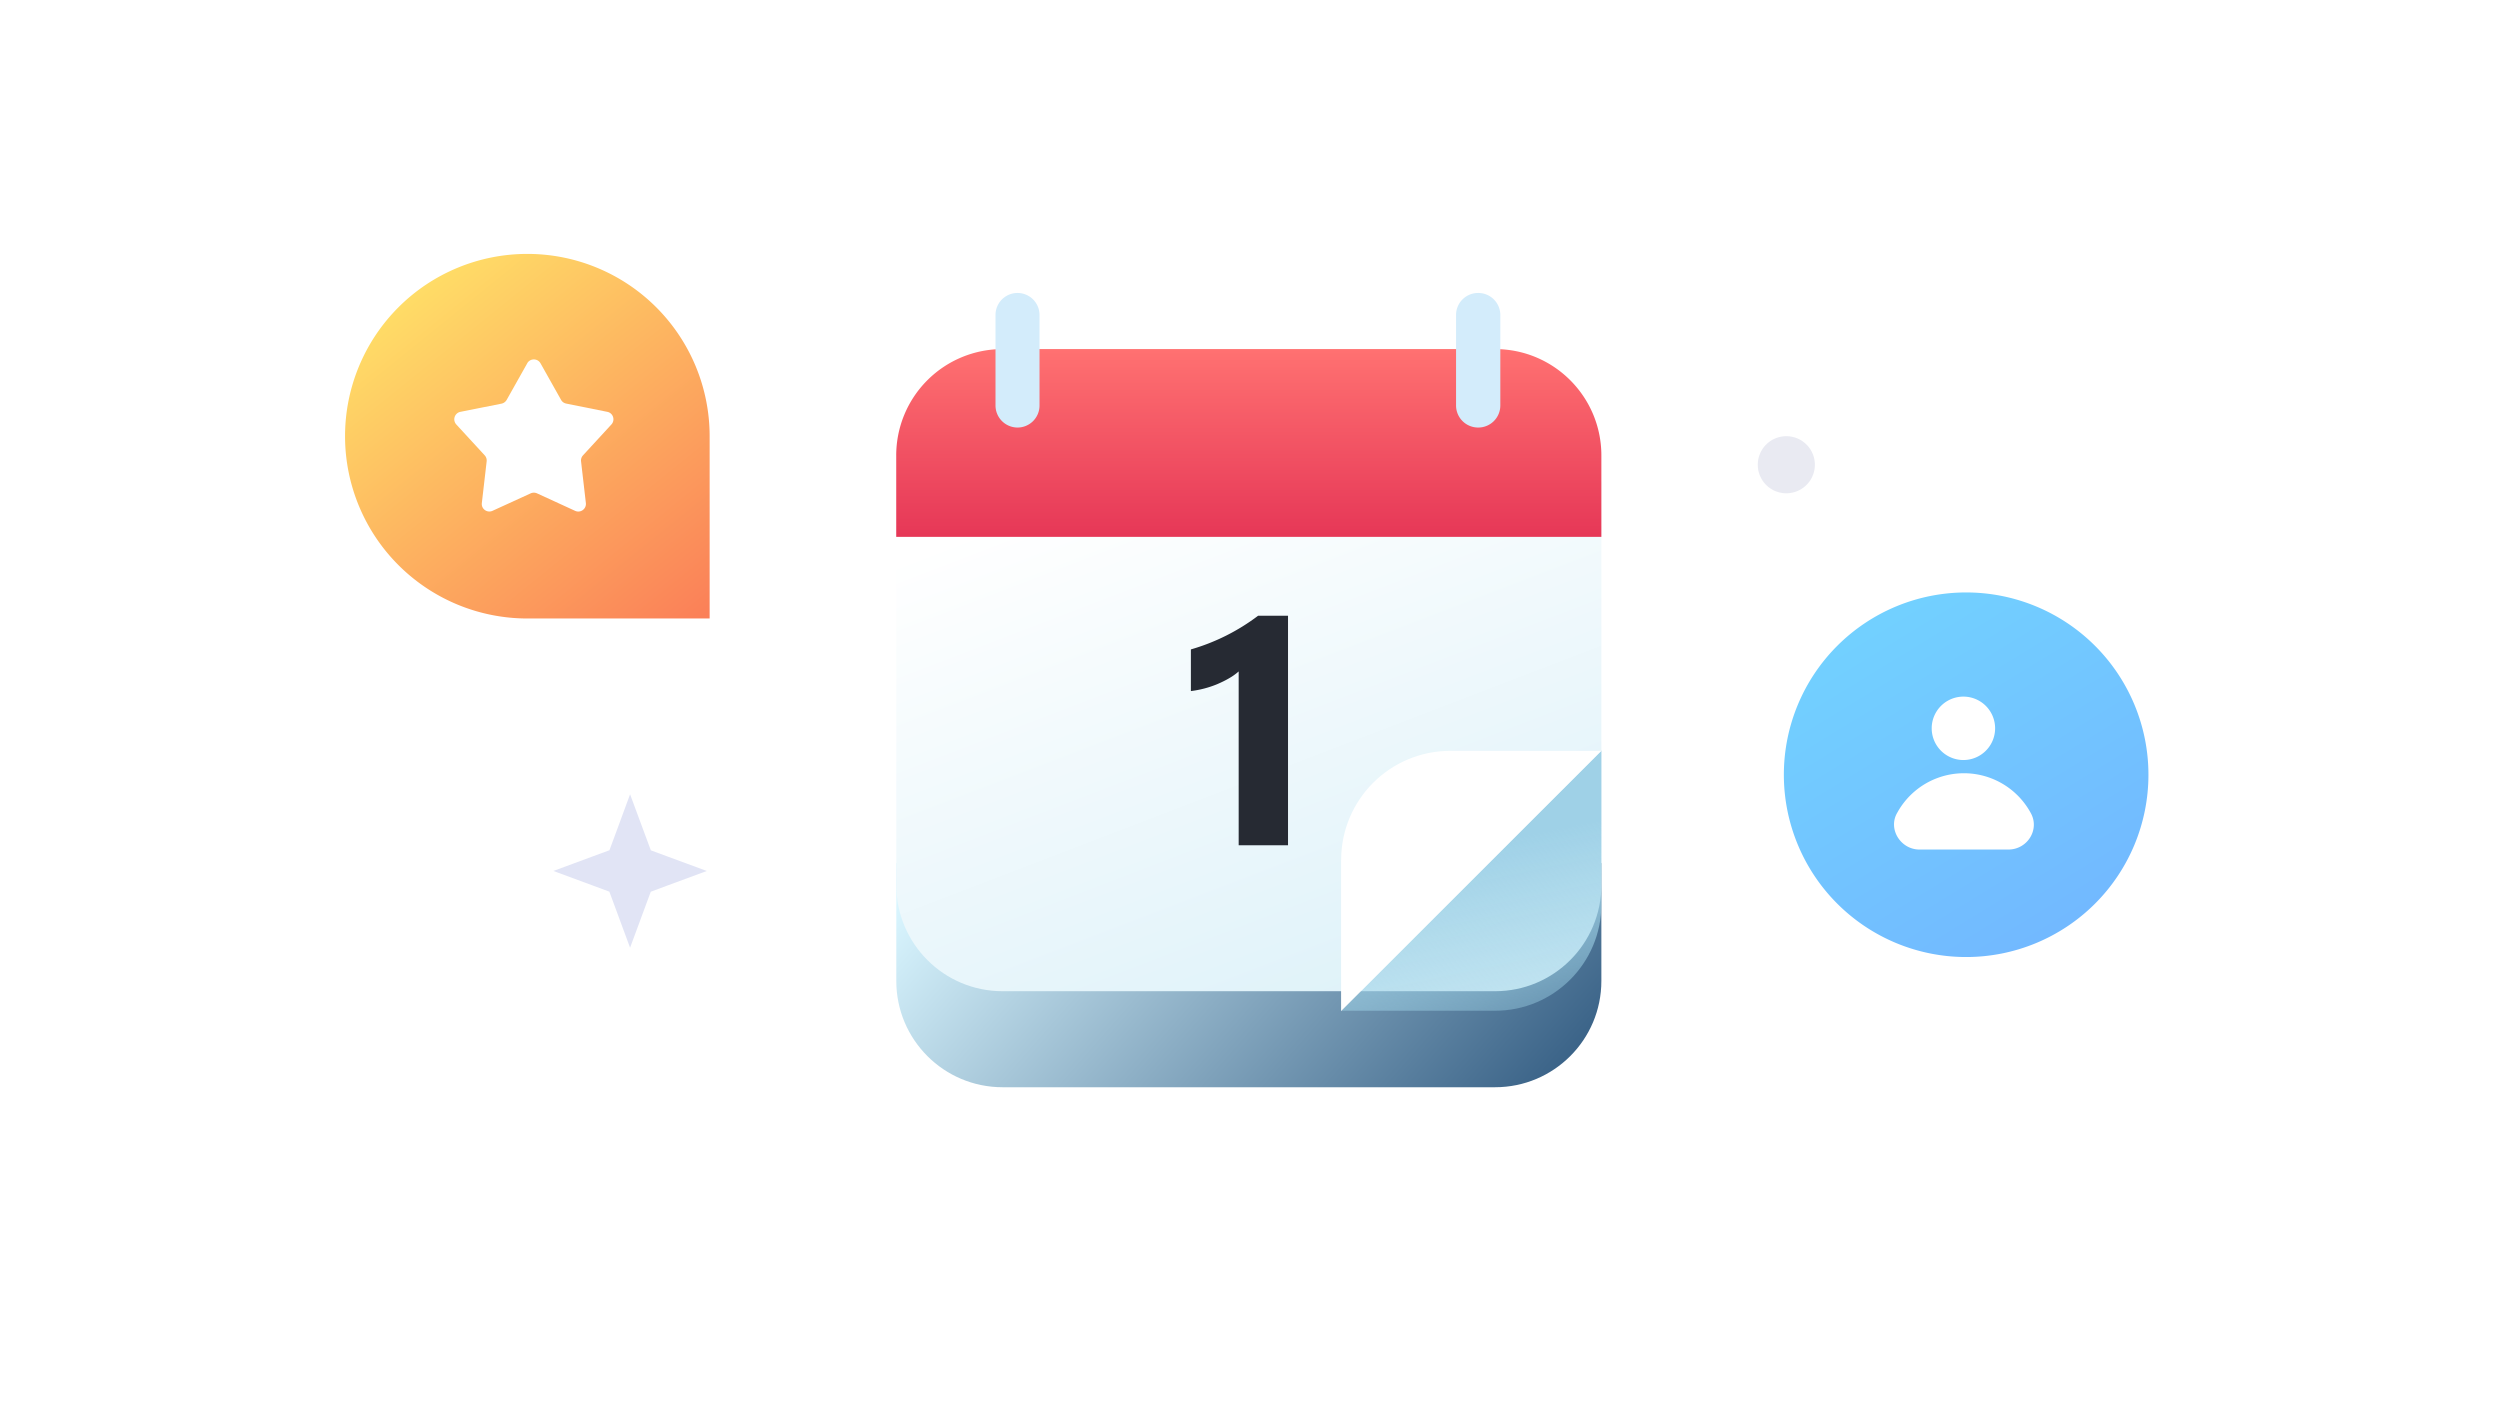 <svg xmlns="http://www.w3.org/2000/svg" width="384" height="216" fill="none" viewBox="0 0 384 216">
  <defs/>
  <path fill="url(#paint0_linear)" d="M154 167h75.64c9.02 0 16.33-7.3 16.33-16.33v-18.1h-108.3v18.1c0 9.02 7.3 16.33 16.33 16.33z"/>
  <g filter="url(#filter0_i)">
    <path fill="url(#paint1_linear)" d="M154 155.25h75.64c9.02 0 16.33-7.3 16.33-16.33V76.96h-108.3v61.96c0 9.02 7.3 16.33 16.33 16.33z"/>
  </g>
  <path fill="#262A33" d="M197.84 94.58v35.25h-7.58v-26.7c-.42.38-.91.73-1.5 1.07-.55.32-1.15.61-1.8.89a15.6 15.6 0 01-4.04 1.06v-6.4a31.58 31.58 0 0010.32-5.17h4.6z"/>
  <path fill="url(#paint2_linear)" d="M137.66 82.46h108.31v-12.5c0-9.03-7.31-16.34-16.33-16.34H154a16.33 16.33 0 00-16.34 16.34v12.5z"/>
  <path fill="#D3ECFB" d="M227.02 65.67a3.39 3.39 0 003.43-3.38V48.38a3.39 3.39 0 00-3.43-3.38 3.38 3.38 0 00-3.37 3.38v13.86a3.39 3.39 0 003.37 3.43zM156.3 65.67a3.38 3.38 0 003.37-3.38V48.38a3.38 3.38 0 00-6.76 0v13.86a3.39 3.39 0 003.38 3.43z"/>
  <path fill="url(#paint3_linear)" d="M245.97 138.92c0 9.02-7.31 16.33-16.33 16.33h-23.65l39.98-39.97v23.64z"/>
  <path fill="white" d="M206 132.11c0-9.27 7.5-16.78 16.78-16.78h23.19l-39.98 39.97v-23.19z"/>
  <path fill="#CED2E2" d="M274.38 75.77a4.38 4.38 0 100-8.77 4.38 4.38 0 000 8.77z" opacity=".45"/>
  <path fill="#E1E4F5" d="M108.56 133.78l-5.89-2.17-2.7-1-1.01-2.72-2.18-5.89-2.17 5.9-1 2.7-2.72 1-5.89 2.18 5.9 2.18 2.7 1 1 2.71 2.18 5.9 2.18-5.9 1-2.7 2.71-1.01 5.9-2.18z"/>
  <path fill="url(#paint4_linear)" d="M53 67a28 28 0 1156 0v28H81a28 28 0 01-28-28z"/>
  <path fill="url(#paint5_linear)" d="M274 119a28 28 0 1156 0 28 28 0 01-56 0z"/>
  <path fill="white" d="M301.58 116.74a4.87 4.87 0 100-9.74 4.87 4.87 0 000 9.74zM294.83 130.49c-2.9 0-4.87-3.16-3.42-5.64a11.68 11.68 0 0120.5 0c1.45 2.56-.51 5.64-3.42 5.64h-13.66zM80.98 55.8c.45-.79 1.59-.79 2.04 0l3.16 5.62c.17.3.45.5.79.57l6.32 1.27c.89.18 1.24 1.27.62 1.94l-4.36 4.74c-.23.25-.34.59-.3.93l.74 6.4c.1.9-.82 1.57-1.64 1.2l-5.86-2.69c-.31-.14-.67-.14-.98 0l-5.86 2.68c-.82.38-1.75-.29-1.64-1.19l.74-6.4c.04-.34-.07-.68-.3-.93l-4.36-4.74a1.17 1.17 0 01.62-1.94L77.03 62c.34-.07.62-.28.79-.57l3.16-5.62z"/>
  <defs>
    <linearGradient id="paint0_linear" x1="172.1" x2="245.97" y1="99.33" y2="164.14" gradientUnits="userSpaceOnUse">
      <stop stop-color="#DAF6FF"/>
      <stop offset="1" stop-color="#335C82"/>
    </linearGradient>
    <linearGradient id="paint1_linear" x1="191.64" x2="228.21" y1="68.35" y2="163.66" gradientUnits="userSpaceOnUse">
      <stop stop-color="white"/>
      <stop offset="1" stop-color="#DAF0F8"/>
    </linearGradient>
    <linearGradient id="paint2_linear" x1="191.82" x2="191.82" y1="53.62" y2="82.46" gradientUnits="userSpaceOnUse">
      <stop stop-color="#FF7171"/>
      <stop offset="1" stop-color="#E63757"/>
    </linearGradient>
    <linearGradient id="paint3_linear" x1="222.62" x2="231.67" y1="130.78" y2="174.15" gradientUnits="userSpaceOnUse">
      <stop stop-color="#9FD1E7"/>
      <stop offset="1" stop-color="#9FD5E7" stop-opacity="0"/>
    </linearGradient>
    <linearGradient id="paint4_linear" x1="61" x2="109" y1="45.5" y2="105" gradientUnits="userSpaceOnUse">
      <stop stop-color="#FFDE67"/>
      <stop offset="1" stop-color="#FA7456"/>
    </linearGradient>
    <linearGradient id="paint5_linear" x1="274.08" x2="308.41" y1="91" y2="147.18" gradientUnits="userSpaceOnUse">
      <stop stop-color="#72D5FF"/>
      <stop offset="1" stop-color="#72B9FF"/>
    </linearGradient>
    <filter id="filter0_i" width="108.31" height="81.29" x="137.66" y="73.96" color-interpolation-filters="sRGB" filterUnits="userSpaceOnUse">
      <feFlood flood-opacity="0" result="BackgroundImageFix"/>
      <feBlend in="SourceGraphic" in2="BackgroundImageFix" result="shape"/>
      <feColorMatrix in="SourceAlpha" result="hardAlpha" values="0 0 0 0 0 0 0 0 0 0 0 0 0 0 0 0 0 0 127 0"/>
      <feOffset dy="-3"/>
      <feGaussianBlur stdDeviation="4"/>
      <feComposite in2="hardAlpha" k2="-1" k3="1" operator="arithmetic"/>
      <feColorMatrix values="0 0 0 0 0.946 0 0 0 0 0.986 0 0 0 0 1 0 0 0 1 0"/>
      <feBlend in2="shape" result="effect1_innerShadow"/>
    </filter>
  </defs>
</svg>
